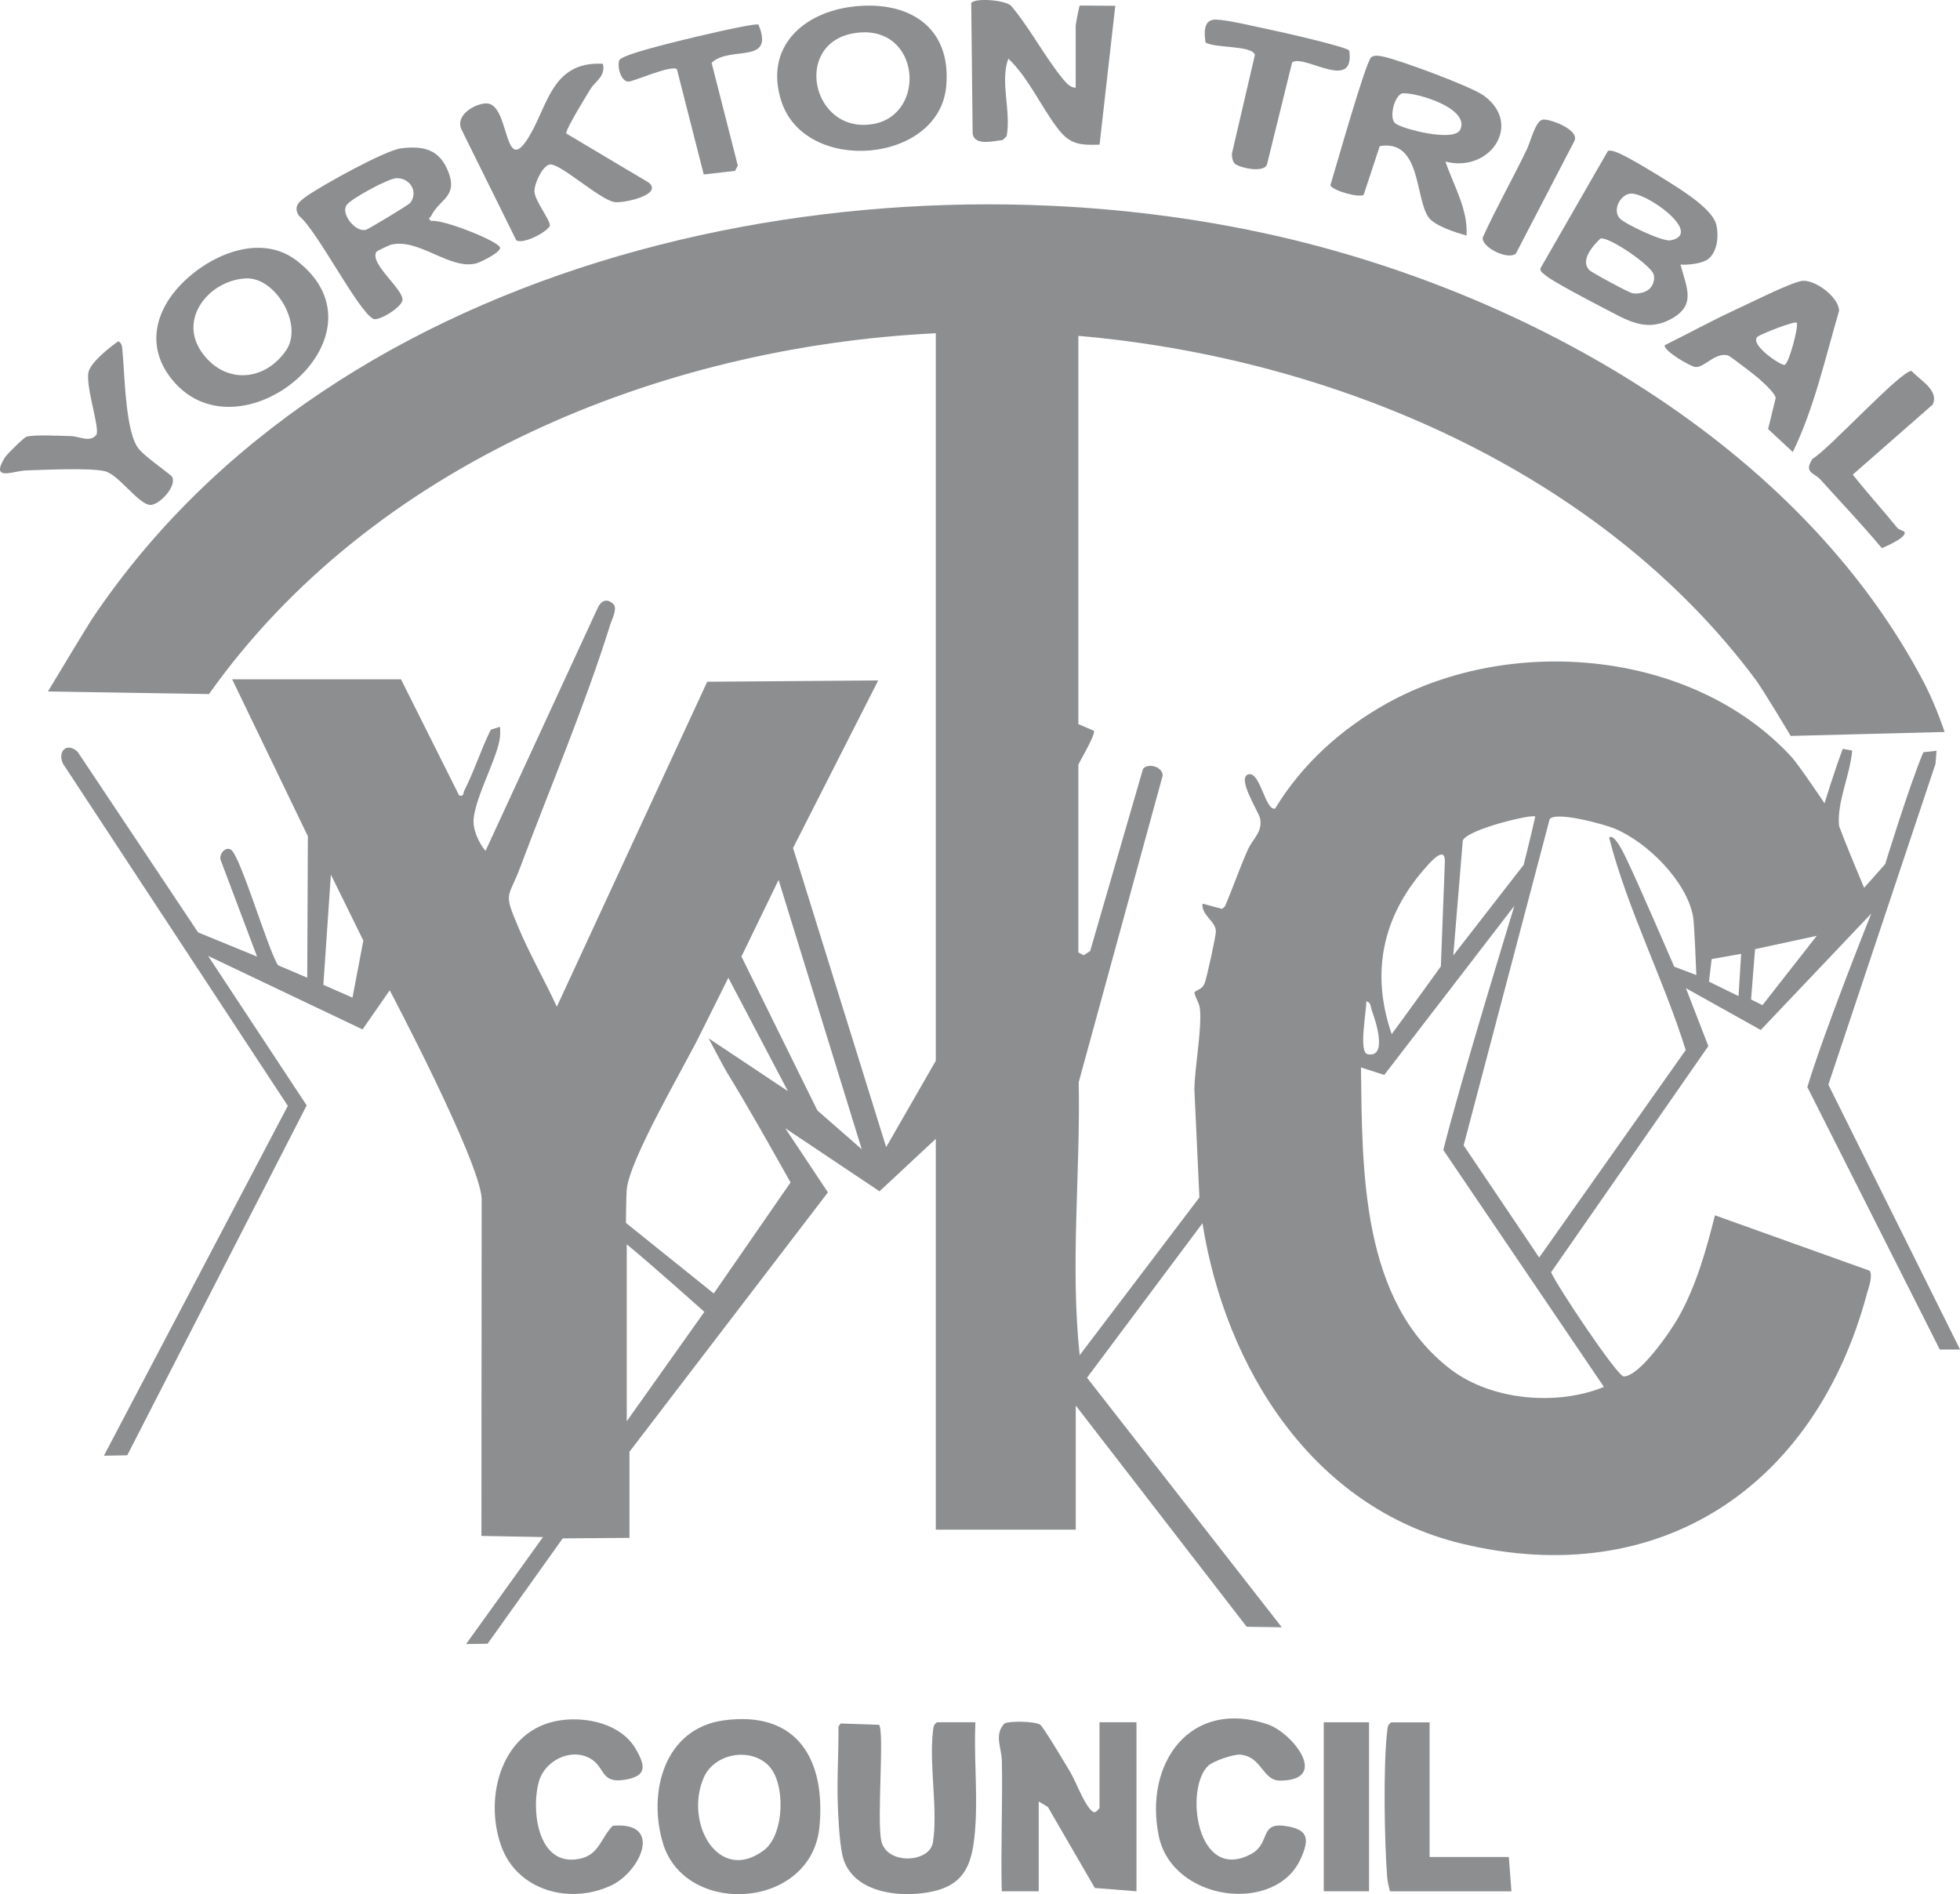 <?xml version="1.0" encoding="UTF-8"?>
<svg id="Layer_1" xmlns="http://www.w3.org/2000/svg" xmlns:xlink="http://www.w3.org/1999/xlink" version="1.1" viewBox="0 0 344.1 332.57">
  <!-- Generator: Adobe Illustrator 29.1.0, SVG Export Plug-In . SVG Version: 2.1.0 Build 142)  -->
  <defs>
    <style>
      .st0 {
        fill: none;
      }

      .st1 {
        clip-path: url(#clippath-1);
      }

      .st2 {
        fill: #8c8e90;
      }

      .st3 {
        clip-path: url(#clippath);
      }
    </style>
    <clipPath id="clippath">
      <rect class="st0" width="344.1" height="332.57"/>
    </clipPath>
    <clipPath id="clippath-1">
      <rect class="st0" width="344.1" height="332.57"/>
    </clipPath>
  </defs>
  <g class="st3">
    <path class="st2" d="M193.03,302.39h6.49v29.67l-7.31-.58-8.25-14.23-1.6-.95v15.76h-6.49c-.19-7.56.17-15.33.02-22.97-.04-2.11-1.41-4.52.44-6.48.86-.5,5.44-.4,6.3.21.56.41,4.48,6.99,5.22,8.23,1.06,1.8,2.28,5.21,3.57,6.64.72.8.92.55,1.61-.22v-15.07Z"/>
    <path class="st2" d="M134.91,309.97c-3.25-3.25-9.46-2.1-11.32,2.05-3.54,7.93,2.51,18.84,10.52,12.84,3.65-2.74,3.85-11.84.8-14.89M127.08,302.05c12.94-1.75,17.89,6.95,16.79,18.65-1.37,14.61-23.58,15.9-27.48,2.93-2.7-8.94.22-20.16,10.69-21.58"/>
    <path class="st2" d="M171.24,302.39c-.27,5.86.37,12.04.02,17.87-.44,7.46-1.89,11.47-10.04,12.21-4.85.45-11.21-.7-13.07-5.83-.7-1.93-.94-6.82-1.04-9.16-.22-4.75.14-9.57.09-14.32l.37-.56,6.77.23c.95,1.37-.44,16.89.4,20.46.99,4.16,8.47,3.8,9.05.17.9-5.76-.7-13.56,0-19.47.08-.67.06-1.19.72-1.6h6.72Z"/>
    <path class="st2" d="M212.18,309.96c-4.28,3.85-2.19,20.69,7.45,15.57,3.49-1.86,1.39-5.59,5.97-4.94,4.1.58,4.35,2.23,2.75,5.77-4.46,9.81-22.53,7.47-24.91-3.99-2.65-12.78,5.55-24.25,19.14-19.61,4.33,1.49,10.96,9.81,2.18,9.87-3.16.02-3.17-4.22-7.03-4.56-1.18-.1-4.68,1.12-5.55,1.9"/>
    <path class="st2" d="M98.33,302.05c4.74-.7,10.73.64,13.28,5.02,1.71,2.93,2.04,4.77-1.92,5.41-4.37.71-3.36-2.29-6.18-3.8-3.42-1.81-7.84.48-8.88,4.04-1.38,4.71-.39,14.4,6.3,13.76,4.25-.4,4.31-3.52,6.65-5.92,8.96-.78,4.83,8.05-.22,10.45-7.19,3.43-16.48,1.02-19.34-6.83-3.16-8.67.05-20.62,10.31-22.13"/>
    <path class="st2" d="M43.18,48.88c-6.47.3-12.17,7.23-7.52,13.3,4.09,5.35,10.87,4.7,14.56-.65,3.11-4.51-1.85-12.9-7.04-12.65M31.84,49.87c5.01-5.15,13.89-9,20.25-4.11,17.36,13.33-10.59,36-22.26,20.4-4.12-5.52-2.53-11.63,2.01-16.29"/>
    <path class="st2" d="M188.85,15.39V4.5c0-.21.58-3.42.73-3.53l6.22.05-2.76,24.38c-3.3.1-5.11,0-7.18-2.63-3.03-3.86-5.21-9.04-8.84-12.48-1.49,4.1.52,9.14-.29,13.62l-.71.68c-1.55.14-4.83,1.09-5.26-1.07l-.25-22.99c.64-.93,5.88-.56,6.99.48,3.25,3.83,5.92,8.96,9.03,12.76.53.65,1.37,1.69,2.32,1.62"/>
    <path class="st2" d="M150.26,5.78c-11.24,1.55-7.8,17.85,3.01,16,9.56-1.64,8.34-17.56-3.01-16M149.8,1.15c9.69-1.12,17.27,3.53,16.32,14-1.23,13.61-24.84,15.58-28.97,2.55-2.98-9.42,3.83-15.53,12.65-16.55"/>
    <path class="st2" d="M105.86,11.22c.46,2.23-1.36,3.02-2.24,4.47-.65,1.07-4.4,7.17-4.22,7.74l14.48,8.62c2.64,2.16-4.56,3.71-6.06,3.42-2.69-.52-9.68-7.01-11.36-6.58-1.31.33-2.71,3.49-2.63,4.77.11,1.69,2.87,5.08,2.7,6-.69,1.25-4.75,3.26-5.89,2.53l-9.59-19.39c-1.23-2.5,2.17-4.55,4.24-4.65,4.14-.17,3.11,12.33,7.06,6.65,3.81-5.5,4.13-14.14,13.52-13.6"/>
    <path class="st2" d="M250.98,302.39v23.65h13.91l.46,6.03h-21.33c-.21-.85-.41-1.63-.49-2.52-.48-6.16-.7-19.6,0-25.55.08-.67.06-1.19.72-1.6h6.72Z"/>
    <path class="st2" d="M30.18,83.64c1,1.71-2.28,5.09-3.8,5.01-2.1-.1-5.57-5.38-8.02-5.93-2.69-.61-10.65-.23-13.83-.12-2.22.09-6.32,2-3.67-2.28.34-.55,3.31-3.49,3.79-3.64,1.4-.41,5.99-.15,7.8-.11,1.48.03,3.29,1.18,4.44-.19.76-.9-1.91-8.53-1.35-11.05.39-1.73,3.73-4.37,5.24-5.42.66.43.64.88.71,1.59.43,4.12.46,14.61,2.97,17.43,1.28,1.43,4.15,3.38,5.72,4.71"/>
    <path class="st2" d="M334.34,93.38c.61,1-3.96,2.86-3.96,2.86-3.44-4.12-7.17-8.02-10.75-12.01-1.14-1.28-3.03-1.18-1.42-3.68,2.79-1.58,15.56-15.56,17.39-15.42,1.45,1.62,4.88,3.37,3.7,5.91l-14.03,12.29c2.52,3.18,5.22,6.15,7.78,9.3.35.43,1.18.58,1.29.76"/>
    <path class="st2" d="M133.16,4.32c2.92,7.15-5.02,3.61-8.23,6.71l4.6,18.04-.48.93-5.5.63-4.71-18.47c-.9-.86-7.75,2.23-8.57,2.17-1.25-.09-1.96-2.58-1.55-3.74.33-.97,9.22-3.08,10.87-3.5,1.72-.44,12.98-3.14,13.58-2.76"/>
    <path class="st2" d="M216.78,28.73c-.41-.39-.55-1.29-.48-1.86l4.01-17.22c-.39-1.72-7.11-1.16-8.67-2.2-.24-1.76-.41-4.08,1.87-4.01,2.02.06,6.07,1.06,8.28,1.51,1.94.39,14.59,3.22,15.09,3.93,1.03,7.41-7.93.54-10.03,2.07l-4.4,17.87c-.48,1.67-4.95.6-5.67-.09"/>
  </g>
  <rect class="st2" x="232.4" y="302.39" width="7.95" height="29.67"/>
  <g class="st1">
    <path class="st2" d="M266.16,44.48c-1.31,1.31-6.09-1.05-5.85-2.78,2.39-5.26,5.25-10.28,7.75-15.48.62-1.28,1.46-4.85,2.71-5.2,1.06-.3,6.68,1.75,5.62,3.76l-10.24,19.71Z"/>
    <path class="st2" d="M110.03,249.54l13.63-19.21s-9.75-8.72-13.63-11.86v31.06ZM239.86,175.82c.09,1.5-1.4,8.95.24,9.27,3.65.71,1.31-6.16.73-7.7-.21-.59-.1-1.43-.97-1.57M138.32,191.57l-10.45-19.9s-3.41,6.81-4.92,9.87c-2.89,5.89-12.53,22.14-12.93,27.41-.1,1.4-.13,5.76-.13,5.76l15.42,12.39,13.48-19.49c-3.66-6.51-7.32-13.05-11.22-19.42-.59-.96-3.16-5.88-3.16-5.88l13.91,9.26ZM305.69,167.47l-5.19.92-.47,3.96,5.19,2.54.46-7.42ZM318.96,164.3l-10.84,2.35-.7,8.83,2,1,9.54-12.18ZM281.58,243.5l-28.19-41.59c3-12.05,12.48-42.88,12.48-42.88l-22.85,29.7-4.09-1.32c.24,18.07-.06,41.02,15.8,53.05,7.17,5.44,18.65,6.41,26.85,3.05M151.29,201.78l-14.6-47.29-6.52,13.45,13.33,27.03,7.79,6.81ZM58.09,153.56l-1.32,19.35,5.11,2.25,1.91-10.02-5.7-11.58ZM244.32,181.58c3.55-4.82,8.64-11.91,8.64-11.91,0,0,.51-13.45.7-18.33.11-3.07-2.61.09-3.57,1.2-7.33,8.38-9.5,18.22-5.76,29.04M297.81,171.18s-.34-9.1-.58-10.32c-1.18-6.22-8.07-13.03-13.81-15.4-1.77-.73-10.27-3.08-11.36-1.64l-15.1,57.28,13.26,19.69,25.73-36.43c-3.92-12.53-10.15-24.5-13.45-37.28.93-1,2.96,3.56,3.18,4.01,1.99,4.12,8.25,18.64,8.25,18.64l3.87,1.46ZM269.53,143.36c-.51-.46-11.81,2.2-12.72,4.2l-1.67,20.19,12.36-15.91s1.37-5.45,2.03-8.48M164.28,58.51c-48.45,2.36-98.96,22.97-127.59,63.35l-28.27-.46s6.83-11.36,7.77-12.77C59.05,44.65,150.94,25.29,222.72,41.11c45.13,9.94,93.32,36.91,115.22,79.05,2.07,4.07,3.46,8.36,3.46,8.36l-27.02.69s-4.89-8.19-6.18-9.91c-27.3-36.59-74.07-56.45-118.88-60.33v68.16l2.76,1.19c.07,1.14-2.76,5.67-2.76,5.99v32.92l.94.49,1.13-.74,9.28-31.98c.8-1.07,3.39-.46,3.46,1.15l-14.75,53.86c.32,15.98-1.52,32.01.17,47.93l21.02-27.7-.88-18.92c.06-4.1,1.25-10.01,1-13.9-.09-1.43-.76-1.94-1-3.19.71-.61,1.3-.49,1.78-1.54.34-.75,2.02-8.42,1.99-9.19-.06-1.83-2.58-2.81-2.34-4.84l3.44.92.5-.46c1.4-3.26,2.56-6.66,4-9.91.83-1.9,2.64-3.12,2.17-5.5-.21-1.12-4.27-7.28-1.99-7.77,2.01-.43,2.9,6.44,4.62,6.03,4.72-7.8,11.63-14.02,19.58-18.45,21.84-12.18,53.77-9.44,71.09,9.39,1.25,1.36,5.79,8.13,5.79,8.13,0,0,1.66-5.47,3.2-9.56l1.65.3c-.33,4.18-2.7,9.05-2.31,13.2,1.12,3.13,4.41,10.9,4.41,10.9l3.7-4.17s4.15-13.56,6.69-19.63l2.32-.27-.18,2.3-18.81,56.33,23.12,46.5h-3.56l-23.25-46.07c2.95-9.81,11.22-30.47,11.22-30.47l-19.4,20.44-13.14-7.34,3.94,10.17-27.61,39.71c1.01,2.38,11.64,18.31,12.76,18.29,2.82-.04,8.23-7.94,9.59-10.36,3.13-5.56,4.87-11.77,6.42-17.93l27.14,9.72c.64.92-.2,3.08-.5,4.18-9.02,33.55-36.21,52.15-71.09,43.75-26.23-6.33-41.51-30.93-45.52-56.26l-20.27,27.12,34.19,43.82-6.16-.09-30.01-38.84v21.79h-24.57v-68.62l-9.88,9.21-16.55-11.07,7.49,11.26-34.84,45.54v15.12l-11.72.09-13.19,18.5-3.77.05,13.5-18.78-10.81-.2.04-59.31c-.52-6.93-16.14-36.49-16.14-36.49l-4.77,6.87-27.12-12.91,17.31,26.25-31.5,61.43-4.1.08,32.29-61.43-39.46-60.06c-1.04-2.18.69-3.86,2.56-2.1l21.15,31.71,10.35,4.24-6.42-17.03c-.23-.94.8-2.3,1.79-1.77,1.66.87,6.54,17.63,8.31,20.32l5.13,2.19.11-24.84-13.29-27.55h29.64l10.21,20.4c.91.21.64-.36.92-.9,1.75-3.43,2.92-7.23,4.65-10.67l1.61-.48c.03.82.06,1.63-.11,2.44-.8,3.86-4.03,9.57-4.52,13.6-.22,1.88.87,4.31,2.08,5.74l19.62-42.5c.64-1.48,1.7-1.98,2.91-.75.59.88-.32,2.52-.63,3.5-4.31,13.87-10.65,28.86-15.8,42.61-2.11,5.62-3.01,4.22-.39,10.43,2,4.76,4.64,9.38,6.81,14.06l26.4-57.05,30.02-.23-14.95,29.42.51,1.62,15.84,50.9,8.71-15.16V58.51Z"/>
    <path class="st2" d="M289.79,50.5c.5-.61.75-1.55.53-2.31-.42-1.57-7.84-6.69-9.34-6.31-1.32,1.25-3.61,3.83-1.97,5.53.42.44,6.9,3.94,7.56,4.07,1.06.21,2.53-.15,3.22-.98M286.1,34.01c-1.78.33-3.01,2.94-1.73,4.34.87.95,7.51,4.13,8.93,3.85,5.97-1.19-4.54-8.69-7.2-8.19M300,45.4c-1.08.9-3.58,1.14-4.97,1.06,1.1,4.17,2.92,7.3-2.06,9.75-4.29,2.11-7.62-.17-11.39-2.1-1.83-.94-9.34-4.86-10.36-5.86-.33-.33-.81-.48-.79-1.12l11.87-20.65c.58-.11,1.06.09,1.58.28,1.94.74,7.43,4.12,9.44,5.4,2.34,1.49,7.34,4.62,8,7.3.45,1.84.21,4.65-1.32,5.92"/>
    <path class="st2" d="M69.54,31.29c-1.39.08-7.88,3.55-8.69,4.71-1.06,1.55,1.53,4.83,3.39,4.35.45-.12,7.54-4.38,7.8-4.75,1.47-2.01-.14-4.44-2.51-4.31M66.07,44.22c-1.22,2.09,4.76,6.53,4.59,8.47-.11,1.22-4.16,3.76-5.12,3.29-2.67-1.3-9.81-15.46-13.03-18.07-1.1-1.64,0-2.51,1.27-3.43,2.62-1.87,13.81-8.08,16.61-8.43,4.04-.51,6.83.21,8.35,4.2,1.64,4.3-1.55,4.67-3.02,7.62-.22.45-.76.35,0,.94,1.85-.43,11.81,3.55,12.06,4.64.21.84-3.44,2.6-4.16,2.79-4.62,1.2-9.99-4.41-14.89-3.3-.4.09-2.57,1.12-2.66,1.28"/>
    <path class="st2" d="M246.21,16.38c-1.44.39-2.39,4.34-1.26,5.28,1.13.94,10.19,3.34,11.39,1.15,1.85-3.74-7.52-6.58-10.12-6.43M253.77,28.38c1.43,4.23,3.97,8.34,3.7,12.97-1.85-.51-5.62-1.67-6.71-3.25-2.35-3.42-1.28-13.67-8.53-12.45l-2.82,8.55c-.82.57-5.35-.68-5.85-1.66.85-2.72,6.22-21.85,7.2-22.51.58-.39,1.35-.24,2-.11,2.9.59,15.5,5.25,17.73,6.86,6.94,5.04,1.06,13.63-6.72,11.59"/>
    <path class="st2" d="M315.43,56.66c-.37-.37-6.34,2.03-6.83,2.42-1.66,1.29,4.08,5.18,4.71,4.98.8-.25,2.53-6.99,2.12-7.4M316.25,49.33c2.31-.39,6.61,2.86,6.62,5.24-2.43,8.31-4.36,17.05-8.12,24.8l-4.34-4.04,1.33-5.44c-.09-.89-2.28-2.81-3.03-3.48-.58-.52-5-3.91-5.31-4-2.28-.64-4.16,2.16-5.73,2.03-.88-.08-5.63-2.82-5.41-3.83,4.12-2.02,8.18-4.28,12.36-6.2,2.46-1.13,9.55-4.71,11.64-5.07"/>
  </g>
</svg>